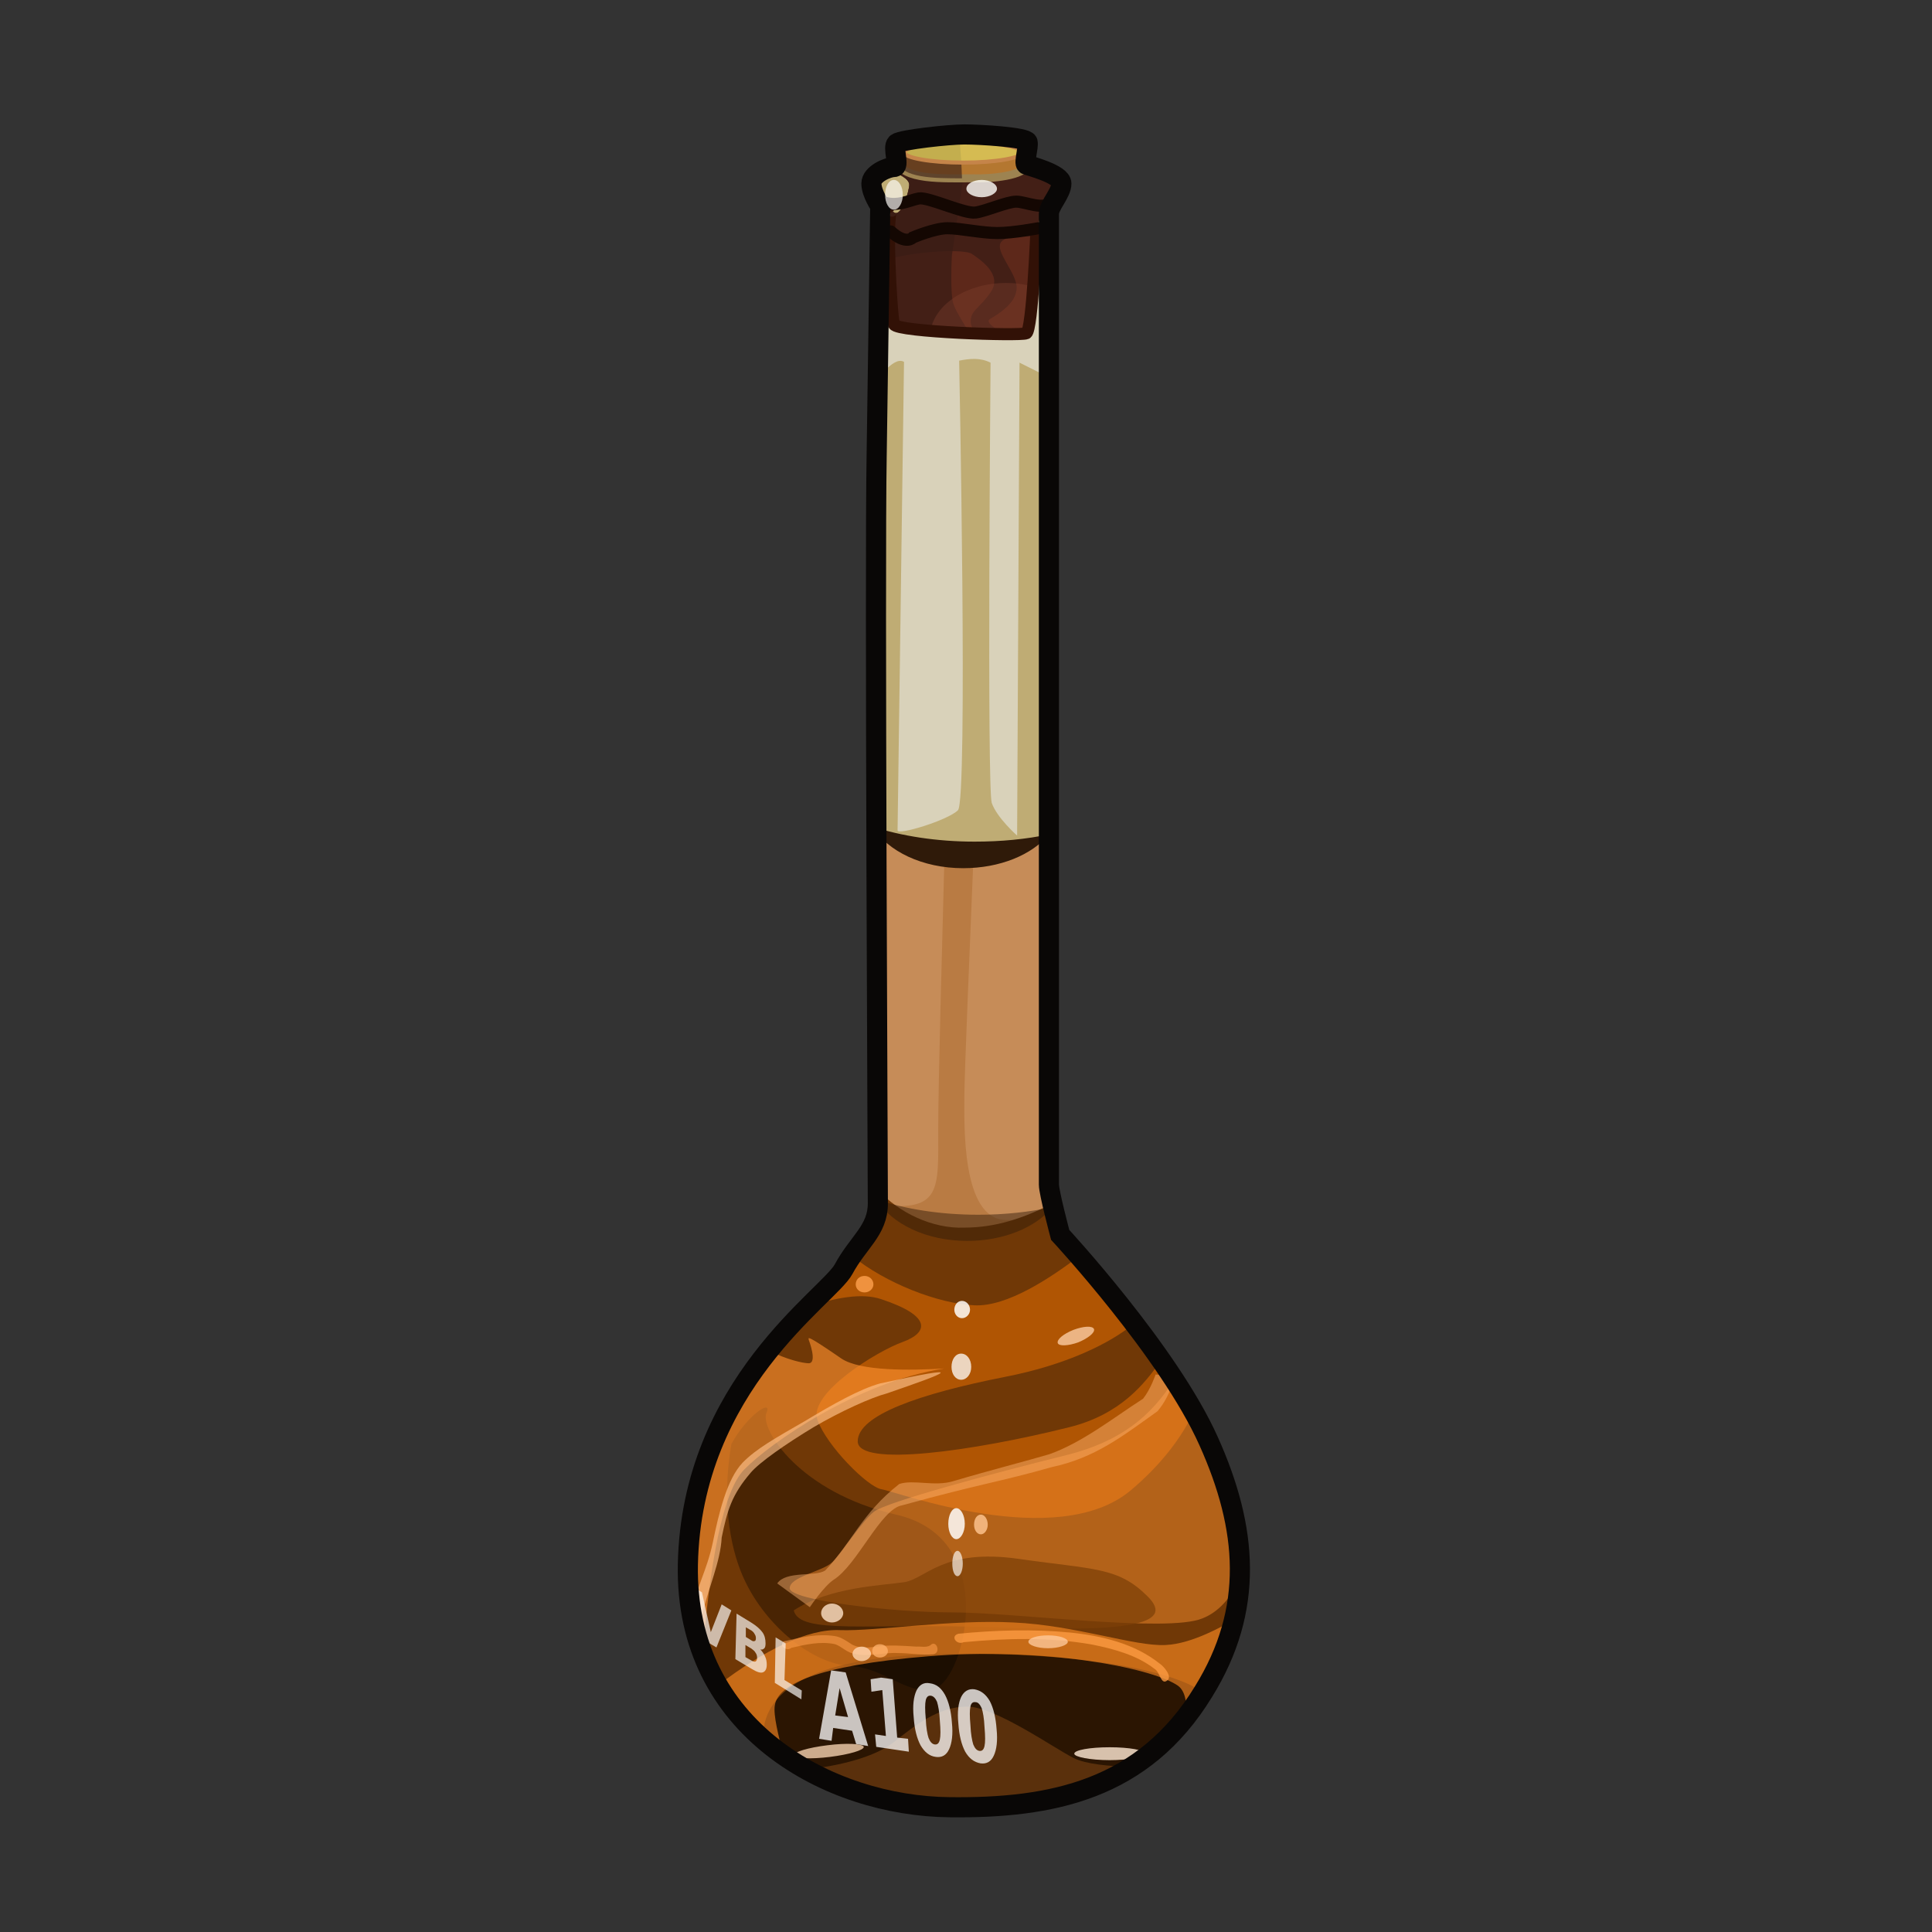 <?xml version="1.0" encoding="UTF-8" standalone="no"?>
<!DOCTYPE svg PUBLIC "-//W3C//DTD SVG 1.0//EN" "http://www.w3.org/TR/2001/REC-SVG-20010904/DTD/svg10.dtd">
<svg xmlns:svg="http://www.w3.org/2000/svg" xmlns="http://www.w3.org/2000/svg" version="1.0" width="100%" height="100%" viewBox="0 0 48 48" id="_orange03">
<rect x="0" y="0" width="48" height="48" fill="#333333" stroke="none"/>
<defs id="defs2385"/>
<g id="orange03" style="display:inline">
<path d="M 23.96,3.34 C 23.57,3.34 22.4,3.47 22.28,3.56 C 22.16,3.65 22.37,4.15 22.21,4.15 C 22.06,4.15 21.65,4.32 21.65,4.56 C 21.65,4.8 21.87,5.12 21.87,5.12 L 21.78,11.34 C 21.73,14.14 21.81,29.28 21.81,29.9 C 21.81,30.57 21.32,30.86 20.96,31.53 C 20.6,32.21 17.18,34.39 17.09,38.87 C 17.01,42.96 20.61,44.87 23.59,44.9 C 26.13,44.93 28.41,44.47 29.9,42.03 C 31.17,39.98 31,37.97 30.03,35.81 C 29.04,33.59 26.34,30.68 26.34,30.68 C 26.34,30.68 26.06,29.63 26.06,29.43 C 26.06,29.25 26.06,13.87 26.06,11.34 C 26.06,11.34 26.06,5.48 26.06,5.31 C 26.06,5.1 26.37,4.8 26.37,4.56 C 26.37,4.32 25.56,4.12 25.5,4.09 C 25.43,4.06 25.56,3.65 25.53,3.53 C 25.5,3.41 24.36,3.34 23.96,3.34 z" id="p2465" style="fill:#bfac74;fill-opacity:1;fill-rule:evenodd;stroke:none"/>
<path d="M 26.06,20.68 C 25.24,21.12 24.38,21.5 23.68,21.5 C 23.25,21.56 22.52,21.18 21.78,20.71 C 21.8,25.11 21.81,29.59 21.81,29.9 C 22.86,33.16 24.37,33.91 26.34,30.71 C 26.34,30.71 26.06,29.63 26.06,29.43 C 26.06,29.34 26.06,24.97 26.06,20.68 z" id="p3245" style="fill:#b97b43;fill-opacity:1;fill-rule:evenodd;stroke:none"/>
<path d="M 26.06,20.68 C 25.42,21.02 24.77,21.32 24.18,21.43 C 24.1,23.38 23.96,26.71 23.96,27.21 C 23.96,27.87 23.87,30.31 25,30.31 C 25.35,30.31 25.8,30.34 26.25,30.37 C 26.16,30.04 26.06,29.57 26.06,29.43 C 26.06,29.34 26.06,24.97 26.06,20.68 z M 21.78,20.71 C 21.8,25.11 21.81,29.59 21.81,29.9 C 21.81,29.91 21.8,29.92 21.81,29.93 C 23.4,30.12 23.31,29.56 23.31,28.06 C 23.31,26.89 23.41,23.37 23.46,21.46 C 23.03,21.42 22.41,21.11 21.78,20.71 z" id="p3255" style="fill:#ecbc90;fill-opacity:0.27;fill-rule:evenodd;stroke:none"/>
<path d="M 21.81,29.56 C 21.81,29.58 21.81,29.89 21.81,29.9 C 21.81,30.58 21.32,30.85 20.96,31.53 C 20.61,32.2 17.18,34.38 17.09,38.87 C 17.01,42.96 20.61,44.87 23.59,44.9 C 26.13,44.93 28.41,44.49 29.9,42.06 C 31.17,40 30.99,37.97 30.03,35.81 C 29.03,33.59 26.34,30.71 26.34,30.71 C 26.34,30.71 26.23,30.28 26.15,29.9 C 25.44,30.26 24.75,30.5 23.95,30.5 C 23.17,30.53 22.33,30.13 21.81,29.56 z" id="p3250" style="fill:#703806;fill-opacity:1;fill-rule:evenodd;stroke:none"/>
<path d="M 18.17,35.88 C 17.9,37.46 18.2,38.63 18.5,39.26 C 19.04,40.41 20.19,41.34 21.12,41.39 C 22.04,41.45 22.54,42.16 23.24,41.94 C 23.95,41.72 24.88,38.22 22.26,37.63 C 19.86,37.08 18.88,35.5 19.04,35.11 C 19.21,34.73 18.55,35.17 18.17,35.88 z" id="p3292" style="fill:#311802;fill-opacity:0.61;fill-rule:evenodd;stroke:none"/>
<path d="M 21.18,31.21 C 21.11,31.32 21.03,31.4 20.96,31.53 C 20.87,31.71 20.52,32.03 20.09,32.46 C 20.74,32.25 21.41,32.11 21.9,32.28 C 23.14,32.69 23.08,33.1 22.43,33.34 C 21.78,33.57 20.07,34.63 20.31,35.28 C 20.54,35.92 21.55,36.94 21.9,37 C 22.25,37.05 26.26,38.56 28.09,37.03 C 28.85,36.39 29.36,35.71 29.65,35.09 C 29.41,34.66 29.14,34.23 28.84,33.81 C 28.44,34.37 27.85,35.14 26.56,35.46 C 24.2,36.05 21.31,36.46 21.31,35.81 C 21.31,35.16 22.84,34.63 24.96,34.21 C 26.51,33.91 27.6,33.36 28.15,32.9 C 27.64,32.23 27.15,31.6 26.81,31.21 C 26.1,31.75 25.02,32.47 24.21,32.43 C 23.3,32.39 21.99,31.87 21.18,31.21 z" id="p3265" style="fill:#e36b00;fill-opacity:0.56;fill-rule:evenodd;stroke:none"/>
<path d="M 20.09,33.25 C 20.09,33.25 20.09,33.28 20.09,33.28 C 20.09,33.28 20.32,33.87 20.09,33.87 C 19.96,33.87 19.54,33.78 19.12,33.56 C 18.14,34.76 17.13,36.47 17.09,38.87 C 17.07,39.69 17.22,40.41 17.46,41.06 C 17.63,38.91 17.95,37.04 18.5,36.5 C 19.13,35.86 21.28,34.34 23.46,34 C 22.62,34.05 21.37,34.07 20.9,33.75 C 20.19,33.26 20.1,33.23 20.09,33.25 z" id="p3260" style="fill:#ff9130;fill-opacity:0.62;fill-rule:evenodd;stroke:none"/>
<path d="M 29.15,34.31 C 28.6,35.17 27.86,35.81 26.5,36.15 C 24.61,36.62 22.01,37.32 21.71,37.56 C 21.42,37.79 20.92,38.57 20.68,38.81 C 20.45,39.04 19.62,39.17 19.62,39.46 C 19.62,39.76 22.15,40.06 23.68,40.06 C 25.21,40.06 28.99,40.57 29.87,40.21 C 30.28,40.05 30.56,39.71 30.78,39.28 C 30.83,38.14 30.56,37 30.03,35.81 C 29.81,35.32 29.49,34.82 29.15,34.31 z" id="p3270" style="fill:#ff9130;fill-opacity:0.47;fill-rule:evenodd;stroke:none"/>
<path d="M 23.5,41.09 C 20.03,41.14 18.92,42.08 18.96,43.21 C 20.25,44.33 22.01,44.89 23.59,44.9 C 26.13,44.93 28.41,44.49 29.9,42.06 C 29.21,41.51 26.84,41.04 23.5,41.09 z" id="p3280" style="fill:#000000;fill-opacity:0.62;fill-rule:evenodd;stroke:none"/>
<path d="M 24.03,42.4 C 23.32,42.4 22.74,42.86 22.21,43.28 C 21.8,43.6 21.07,43.84 20.06,43.96 C 21.16,44.58 22.42,44.89 23.59,44.9 C 25.25,44.92 26.79,44.72 28.09,43.9 C 27.55,43.88 26.98,43.83 26.68,43.68 C 26.21,43.45 24.73,42.4 24.03,42.4 z" id="p3272" style="fill:#ff9130;fill-opacity:0.22;fill-rule:evenodd;stroke:none"/>
<path d="M 19.72,40.01 C 20.6,39.43 21.92,39.39 22.46,39.31 C 23,39.23 23.42,38.46 25.31,38.73 C 27.2,39 27.78,38.93 28.51,39.66 C 29.25,40.39 27.9,40.55 24.73,40.43 C 21.57,40.32 19.87,40.62 19.72,40.01 z" id="p3285" style="fill:#7d3f08;fill-opacity:0.73;fill-rule:evenodd;stroke:none"/>
<path d="M 30.65,40.25 C 30.41,40.38 29.63,40.84 28.96,40.87 C 28.19,40.91 26.73,40.38 25.18,40.31 C 23.64,40.23 21.76,40.53 20.87,40.5 C 20.07,40.46 18.98,41 17.84,41.87 C 18.25,42.58 18.82,43.13 19.46,43.59 C 19.34,43.12 19.21,42.61 19.25,42.37 C 19.32,41.87 20.24,41.38 23.06,41.15 C 25.87,40.92 28.55,41.41 29.25,41.87 C 29.45,42 29.5,42.31 29.46,42.68 C 29.62,42.49 29.76,42.29 29.9,42.06 C 30.27,41.45 30.51,40.85 30.65,40.25 z" id="p3287" style="fill:#ff8b23;fill-opacity:0.61;fill-rule:evenodd;stroke:none"/>
<path d="M 21.46,43.4 C 21.47,43.48 21.1,43.59 20.62,43.65 C 20.14,43.71 19.74,43.69 19.73,43.61 C 19.71,43.53 20.07,43.42 20.56,43.36 C 21.03,43.3 21.44,43.32 21.46,43.4 z" id="p3304" style="fill:#ffdab8;fill-opacity:0.76;fill-rule:evenodd;stroke:none;marker:none;visibility:visible;display:inline;overflow:visible;enable-background:accumulate"/>
<path d="M 28.45,43.57 C 28.45,43.65 28.05,43.73 27.57,43.73 C 27.08,43.73 26.69,43.65 26.69,43.57 C 26.69,43.48 27.08,43.41 27.57,43.41 C 28.05,43.41 28.45,43.48 28.45,43.57 L 28.45,43.57 z" id="p3306" style="fill:#ffe9d4;fill-opacity:0.81;fill-rule:evenodd;stroke:none;marker:none;visibility:visible;display:inline;overflow:visible;enable-background:accumulate"/>
<path d="M 20.75,40.65 C 20.32,40.58 19.89,40.68 19.47,40.78 C 19.34,40.89 19.55,41.04 19.66,40.94 C 20.01,40.86 20.38,40.77 20.75,40.85 C 20.92,40.91 21.05,41.07 21.24,41.09 C 21.59,41.17 21.95,41.05 22.31,41.07 C 22.61,41.07 22.9,41.13 23.19,41.1 C 23.39,41.06 23.26,40.72 23.11,40.88 C 23.01,40.94 22.88,40.9 22.77,40.91 C 22.43,40.89 22.1,40.86 21.77,40.91 C 21.55,40.94 21.3,40.96 21.11,40.82 C 21,40.75 20.88,40.67 20.75,40.65 z" id="p3308" style="fill:#ffa04b;fill-opacity:0.56;fill-rule:evenodd;stroke:none"/>
<path d="M 26.59,40.56 C 25.66,40.47 24.73,40.5 23.81,40.59 C 23.6,40.65 23.77,40.88 23.94,40.8 C 25,40.7 26.08,40.67 27.14,40.86 C 27.68,40.97 28.24,41.12 28.68,41.46 C 28.82,41.53 28.84,41.88 29,41.75 C 29.13,41.66 28.93,41.41 28.81,41.33 C 28.18,40.83 27.37,40.64 26.59,40.56 z" id="p3310" style="fill:#ff9c43;fill-opacity:0.76;fill-rule:evenodd;stroke:none"/>
<path d="M 21.87,34.37 C 21.36,34.51 20.69,34.89 19.99,35.31 C 19.28,35.72 18.79,35.99 18.45,36.34 C 18.06,36.75 17.86,37.59 17.71,38.32 C 17.56,39.04 17.28,39.46 17.28,39.84 C 17.28,39.92 17.31,40 17.37,40.06 C 17.45,40.14 17.29,40.32 17.39,40.28 C 17.61,39.43 17.9,38.8 17.93,38.2 C 18.07,37.52 18.18,37.14 18.65,36.59 C 18.87,36.33 19.53,35.87 20.21,35.46 C 20.89,35.06 21.65,34.72 22.03,34.62 C 23.57,34.09 24.11,33.88 21.87,34.37 z" id="p3312" style="fill:#ffc28c;fill-opacity:0.66;fill-rule:evenodd;stroke:none"/>
<path d="M 28.71,34.15 C 28.71,34.15 28.59,34.51 28.4,34.75 C 27.67,35.22 26.89,35.84 26.07,36.13 C 25.53,36.29 24.59,36.53 23.68,36.8 C 23.22,36.94 22.69,36.75 22.34,36.87 C 21.4,37.61 21.17,38.32 20.5,39.02 C 20.25,39.18 19.53,39.02 19.31,39.34 L 20.12,39.93 C 20.14,39.9 20.47,39.41 20.71,39.25 C 21.3,38.88 21.88,37.49 22.41,37.4 C 24.37,36.86 24.83,36.82 26.13,36.45 C 27.21,36.22 27.89,35.68 28.76,35.06 C 29.11,34.64 29.17,34.19 29.17,34.19 L 28.71,34.15 z" id="p3314" style="fill:#ffb776;fill-opacity:0.45;fill-rule:evenodd;stroke:none"/>
<path d="M 21.7,31.91 C 21.7,32.02 21.6,32.11 21.48,32.11 C 21.35,32.11 21.26,32.02 21.26,31.91 C 21.26,31.79 21.35,31.7 21.48,31.7 C 21.6,31.7 21.7,31.79 21.7,31.91 z" id="p3336" style="fill:#ffa24f;fill-opacity:0.79;fill-rule:evenodd;stroke:none;marker:none;visibility:visible;display:inline;overflow:visible;enable-background:accumulate"/>
<path d="M 24.1,32.54 C 24.1,32.65 24.01,32.75 23.9,32.75 C 23.79,32.75 23.71,32.65 23.71,32.54 C 23.71,32.42 23.79,32.32 23.9,32.32 C 24.01,32.32 24.1,32.42 24.1,32.54 z" id="p3338" style="fill:#fffdfa;fill-opacity:0.85;fill-rule:evenodd;stroke:none;marker:none;visibility:visible;display:inline;overflow:visible;enable-background:accumulate"/>
<path d="M 24.13,33.96 C 24.13,34.14 24.02,34.28 23.88,34.28 C 23.74,34.28 23.64,34.14 23.64,33.96 C 23.64,33.77 23.74,33.63 23.88,33.63 C 24.02,33.63 24.13,33.77 24.13,33.96 z" id="p3340" style="fill:#fffdfa;fill-opacity:0.76;fill-rule:evenodd;stroke:none;marker:none;visibility:visible;display:inline;overflow:visible;enable-background:accumulate"/>
<path d="M 23.97,37.86 C 23.97,38.07 23.87,38.24 23.76,38.24 C 23.65,38.24 23.56,38.07 23.56,37.86 C 23.56,37.64 23.65,37.47 23.76,37.47 C 23.87,37.47 23.97,37.64 23.97,37.86 z" id="p3342" style="fill:#fffdfa;fill-opacity:0.85;fill-rule:evenodd;stroke:none;marker:none;visibility:visible;display:inline;overflow:visible;enable-background:accumulate"/>
<path d="M 23.92,38.85 C 23.92,39.02 23.86,39.16 23.79,39.16 C 23.71,39.16 23.66,39.02 23.66,38.85 C 23.66,38.67 23.71,38.53 23.79,38.53 C 23.86,38.53 23.92,38.67 23.92,38.85 z" id="p3344" style="fill:#fffdfa;fill-opacity:0.65;fill-rule:evenodd;stroke:none;marker:none;visibility:visible;display:inline;overflow:visible;enable-background:accumulate"/>
<path d="M 24.54,37.88 C 24.54,38.01 24.46,38.12 24.37,38.12 C 24.27,38.12 24.2,38.01 24.2,37.88 C 24.2,37.74 24.27,37.63 24.37,37.63 C 24.46,37.63 24.54,37.74 24.54,37.88 z" id="p3346" style="fill:#ffc692;fill-opacity:0.81;fill-rule:evenodd;stroke:none;marker:none;visibility:visible;display:inline;overflow:visible;enable-background:accumulate"/>
<path d="M 21.64,41.09 C 21.64,41.18 21.53,41.27 21.41,41.27 C 21.28,41.27 21.18,41.18 21.18,41.09 C 21.18,40.99 21.28,40.91 21.41,40.91 C 21.53,40.91 21.64,40.99 21.64,41.09 z" id="p3348" style="fill:#ffd7b3;fill-opacity:0.79;fill-rule:evenodd;stroke:none;marker:none;visibility:visible;display:inline;overflow:visible;enable-background:accumulate"/>
<path d="M 22.06,41.02 C 22.06,41.11 21.97,41.18 21.86,41.18 C 21.75,41.18 21.67,41.11 21.67,41.02 C 21.67,40.92 21.75,40.85 21.86,40.85 C 21.97,40.85 22.06,40.92 22.06,41.02 z" id="p3350" style="fill:#ffb16c;fill-opacity:0.76;fill-rule:evenodd;stroke:none;marker:none;visibility:visible;display:inline;overflow:visible;enable-background:accumulate"/>
<path d="M 20.95,40.08 C 20.95,40.2 20.82,40.31 20.67,40.31 C 20.52,40.31 20.4,40.2 20.4,40.08 C 20.4,39.95 20.52,39.84 20.67,39.84 C 20.82,39.84 20.95,39.95 20.95,40.08 L 20.95,40.08 z" id="p3352" style="fill:#ffe3ca;fill-opacity:0.79;fill-rule:evenodd;stroke:none;marker:none;visibility:visible;display:inline;overflow:visible;enable-background:accumulate"/>
<path d="M 26.53,40.79 C 26.53,40.87 26.31,40.95 26.04,40.95 C 25.76,40.95 25.55,40.87 25.55,40.79 C 25.55,40.7 25.76,40.63 26.04,40.63 C 26.31,40.63 26.53,40.7 26.53,40.79 z" id="p3354" style="fill:#ffcc9f;fill-opacity:0.76;fill-rule:evenodd;stroke:none;marker:none;visibility:visible;display:inline;overflow:visible;enable-background:accumulate"/>
<path d="M 27.18,33.02 C 27.21,33.11 27.03,33.25 26.79,33.35 C 26.54,33.44 26.31,33.45 26.28,33.37 C 26.25,33.28 26.42,33.14 26.67,33.04 C 26.91,32.95 27.14,32.93 27.18,33.02 z" id="p3356" style="fill:#ffd3ab;fill-opacity:0.76;fill-rule:evenodd;stroke:none;marker:none;visibility:visible;display:inline;overflow:visible;enable-background:accumulate"/>
<path d="M 17.19,39.41 L 17.44,39.56 L 17.66,40.55 L 17.93,39.86 L 18.17,40.01 L 17.8,40.93 L 17.51,40.76 L 17.19,39.41 M 18.66,40.75 C 18.7,40.78 18.73,40.78 18.75,40.77 C 18.77,40.77 18.78,40.74 18.78,40.7 C 18.78,40.66 18.77,40.63 18.75,40.6 C 18.73,40.56 18.71,40.54 18.67,40.51 L 18.53,40.43 L 18.53,40.67 L 18.66,40.75 M 18.66,41.25 C 18.71,41.28 18.74,41.29 18.77,41.28 C 18.79,41.27 18.81,41.24 18.81,41.19 C 18.81,41.14 18.8,41.1 18.77,41.06 C 18.75,41.02 18.71,40.99 18.67,40.96 L 18.52,40.87 L 18.52,41.17 L 18.66,41.25 M 18.89,40.98 C 18.94,41.03 18.98,41.09 19.01,41.16 C 19.04,41.22 19.05,41.29 19.05,41.36 C 19.05,41.47 19.01,41.53 18.95,41.55 C 18.89,41.57 18.8,41.54 18.67,41.46 L 18.27,41.22 L 18.3,40.09 L 18.66,40.31 C 18.79,40.39 18.88,40.47 18.94,40.55 C 19,40.63 19.02,40.73 19.02,40.83 C 19.02,40.89 19.01,40.93 18.99,40.95 C 18.96,40.98 18.93,40.99 18.89,40.98 M 19.27,40.68 L 19.52,40.83 L 19.49,41.74 L 19.92,42 L 19.91,42.22 L 19.25,41.81 L 19.27,40.68" id="text3294" style="fill:#ffffff;fill-opacity:0.66;stroke:none"/>
<path d="M 21.68,20.54 C 22.05,21.15 22.92,21.57 23.93,21.57 C 24.84,21.57 25.64,21.24 26.06,20.73 C 25.49,20.85 24.88,20.91 24.21,20.91 C 23.27,20.91 22.4,20.77 21.68,20.54 z" id="p3364" style="fill:#2f1a09;fill-opacity:1;fill-rule:evenodd;stroke:none;marker:none;visibility:visible;display:inline;overflow:visible;enable-background:accumulate"/>
<path d="M 21.78,29.8 C 22.15,30.41 23.02,30.83 24.03,30.83 C 24.93,30.83 25.73,30.5 26.15,29.99 C 25.59,30.11 24.97,30.18 24.31,30.18 C 23.36,30.18 22.49,30.04 21.78,29.8 z" id="p3369" style="fill:#2f1a09;fill-opacity:0.47;fill-rule:evenodd;stroke:none;marker:none;visibility:visible;display:inline;overflow:visible;enable-background:accumulate"/>
<path d="M 21.17,43 L 20.7,42.93 L 20.66,43.25 L 20.35,43.2 L 20.65,41.5 L 21.01,41.55 L 21.57,43.38 L 21.27,43.33 L 21.17,43 M 20.75,42.62 L 21.07,42.66 L 20.86,41.94 L 20.75,42.62 M 21.74,43.09 L 22.01,43.13 L 21.92,41.99 L 21.65,42.03 L 21.63,41.72 L 21.89,41.68 L 22.18,41.72 L 22.29,43.17 L 22.56,43.2 L 22.58,43.52 L 21.77,43.4 L 21.74,43.09 M 23.35,42.75 C 23.34,42.53 23.31,42.38 23.28,42.28 C 23.24,42.19 23.19,42.14 23.13,42.13 C 23.06,42.12 23.02,42.16 23,42.24 C 22.98,42.33 22.98,42.48 23,42.7 C 23.01,42.93 23.04,43.09 23.07,43.18 C 23.11,43.28 23.16,43.33 23.22,43.34 C 23.29,43.35 23.33,43.31 23.35,43.22 C 23.37,43.13 23.37,42.98 23.35,42.75 M 23.65,42.8 C 23.68,43.09 23.65,43.31 23.58,43.46 C 23.51,43.61 23.4,43.67 23.25,43.65 C 23.09,43.63 22.97,43.53 22.87,43.36 C 22.78,43.19 22.72,42.96 22.7,42.66 C 22.67,42.37 22.7,42.15 22.77,42 C 22.84,41.86 22.95,41.79 23.1,41.82 C 23.26,41.84 23.38,41.93 23.48,42.11 C 23.57,42.28 23.63,42.51 23.65,42.8 M 24.46,42.91 C 24.45,42.69 24.42,42.53 24.39,42.44 C 24.35,42.35 24.3,42.29 24.24,42.29 C 24.17,42.28 24.13,42.31 24.11,42.4 C 24.09,42.49 24.09,42.64 24.11,42.86 C 24.12,43.09 24.15,43.24 24.18,43.34 C 24.22,43.44 24.27,43.49 24.33,43.5 C 24.4,43.51 24.44,43.47 24.46,43.38 C 24.48,43.29 24.48,43.14 24.46,42.91 M 24.76,42.96 C 24.79,43.25 24.76,43.47 24.69,43.62 C 24.62,43.77 24.51,43.83 24.36,43.81 C 24.2,43.78 24.08,43.69 23.98,43.52 C 23.89,43.35 23.83,43.12 23.81,42.82 C 23.78,42.53 23.81,42.31 23.88,42.16 C 23.95,42.02 24.06,41.95 24.21,41.97 C 24.37,42 24.49,42.09 24.59,42.26 C 24.68,42.43 24.74,42.67 24.76,42.96" id="text3298" style="fill:#ffffff;fill-opacity:0.75;stroke:none"/>
<path d="M 21.83,9.1 C 21.77,9.62 22.16,8.82 22.46,8.99 L 22.3,20.63 C 22.3,20.76 23.55,20.38 23.8,20.13 C 24.05,19.89 23.83,8.96 23.83,8.96 C 24.09,8.91 24.35,8.88 24.61,9.01 C 24.61,9.01 24.52,19.58 24.64,19.95 C 24.77,20.32 25.27,20.76 25.27,20.76 L 25.33,9.01 L 25.99,9.34 C 26.16,8.1 26.15,7.83 25.99,7.09 C 24.51,5.86 22.26,6.28 21.83,9.1 z" id="p3240" style="fill:#e1dfd1;fill-opacity:0.75;fill-rule:evenodd;stroke:none"/>
<path d="M 23.96,3.34 C 23.57,3.34 22.4,3.47 22.28,3.56 C 22.25,3.57 22.25,3.61 22.25,3.65 C 22.24,3.66 22.24,3.67 22.25,3.68 C 22.25,3.79 22.27,3.93 22.28,4 C 22.28,4.02 22.28,4.04 22.28,4.06 C 22.28,4.1 22.28,4.31 22.28,4.31 C 22.28,4.31 22.59,4.43 22.59,4.59 C 22.59,4.74 22.38,5.48 22.18,5.25 C 21.99,5.01 22.14,7.86 22.21,8.06 C 22.29,8.25 25.34,8.35 25.5,8.28 C 25.65,8.2 25.75,5.71 25.75,5.71 C 25.75,5.71 25.86,5.24 26.06,4.96 C 26.13,4.86 26.22,4.66 26.31,4.43 C 26.11,4.25 25.55,4.11 25.5,4.09 C 25.43,4.06 25.56,3.65 25.53,3.53 C 25.5,3.41 24.36,3.34 23.96,3.34 z" id="p3634" style="fill:#5d281a;fill-opacity:1;fill-rule:evenodd;stroke:none;display:inline"/>
<path d="M 23.96,3.34 C 23.57,3.34 22.4,3.47 22.28,3.56 C 22.25,3.57 22.25,3.61 22.25,3.65 C 22.24,3.66 22.24,3.67 22.25,3.68 C 22.25,3.79 22.27,3.93 22.28,4 C 22.28,4.02 22.28,4.04 22.28,4.06 C 22.28,4.1 22.28,4.31 22.28,4.31 C 22.28,4.31 22.59,4.43 22.59,4.59 C 22.59,4.74 22.38,5.48 22.18,5.25 C 22.09,5.13 22.07,5.75 22.09,6.43 C 22.9,6.22 23.99,6.19 24.15,6.31 C 24.35,6.45 24.91,6.81 24.62,7.25 C 24.33,7.68 24.09,7.71 24.12,8.03 C 24.13,8.12 24.18,8.19 24.25,8.28 C 24.51,8.29 24.76,8.31 24.96,8.31 C 24.71,8.16 24.48,8 24.59,7.93 C 24.82,7.79 25.33,7.49 25.25,7.06 C 25.16,6.62 24.56,6.08 25,5.93 C 25.17,5.87 25.46,5.87 25.75,5.87 C 25.75,5.85 25.75,5.71 25.75,5.71 C 25.75,5.71 25.86,5.24 26.06,4.96 C 26.13,4.86 26.22,4.66 26.31,4.43 C 26.11,4.25 25.55,4.11 25.5,4.09 C 25.43,4.06 25.56,3.65 25.53,3.53 C 25.5,3.41 24.36,3.34 23.96,3.34 z" id="p3844" style="fill:#391d15;fill-opacity:0.72;fill-rule:evenodd;stroke:none;display:inline"/>
<path d="M 23.96,3.34 C 23.57,3.34 22.4,3.47 22.28,3.56 C 22.25,3.57 22.25,3.61 22.25,3.65 C 22.24,3.66 22.24,3.67 22.25,3.68 C 22.25,3.79 22.27,3.93 22.28,4 C 22.28,4.02 22.28,4.04 22.28,4.06 C 22.28,4.1 22.28,4.31 22.28,4.31 C 22.28,4.31 22.59,4.43 22.59,4.59 C 22.59,4.74 22.38,5.48 22.18,5.25 C 21.99,5.01 22.14,7.86 22.21,8.06 C 22.26,8.17 23.22,8.24 24.09,8.28 C 23.92,8 23.73,7.7 23.68,7.53 C 23.6,7.21 23.65,6.34 23.65,6.34 L 24.09,3.34 C 24.06,3.34 23.99,3.34 23.96,3.34 z" id="p3841" style="fill:#391d15;fill-opacity:0.72;fill-rule:evenodd;stroke:none;display:inline"/>
<path d="M 25,7.03 C 24.04,7.03 23.24,7.54 23.12,8.21 C 24.06,8.3 25.39,8.33 25.5,8.28 C 25.57,8.24 25.61,7.69 25.65,7.12 C 25.44,7.06 25.23,7.03 25,7.03 z" id="p3862" style="fill:#864431;fill-opacity:0.33;fill-rule:evenodd;stroke:none;marker:none;visibility:visible;display:inline;overflow:visible;enable-background:accumulate"/>
<path d="M 22.18,5.25 C 21.99,5.01 22.14,7.86 22.21,8.06 C 22.29,8.25 25.34,8.35 25.5,8.28 C 25.65,8.2 25.75,5.71 25.75,5.71" id="p3836" style="fill:none;fill-opacity:1;fill-rule:evenodd;stroke:#321106;stroke-width:0.30;stroke-linecap:butt;stroke-linejoin:miter;stroke-miterlimit:4;stroke-dasharray:none;stroke-opacity:1;display:inline"/>
<path d="M 22.13,5.75 C 22.52,6.1 22.68,5.9 22.68,5.9 C 22.68,5.9 23.22,5.67 23.54,5.67 C 23.85,5.67 24.39,5.79 24.78,5.79 C 25.17,5.79 25.8,5.67 25.8,5.67" id="p3637" style="fill:none;fill-rule:evenodd;stroke:#140702;stroke-width:0.30;stroke-linecap:round;stroke-linejoin:miter;stroke-miterlimit:4;stroke-dasharray:none;stroke-opacity:1;display:inline"/>
<path d="M 21.9,5.01 C 22.29,5.16 22.6,4.97 22.83,4.93 C 23.07,4.89 23.96,5.32 24.24,5.28 C 24.51,5.24 25.02,5.01 25.25,5.01 C 25.48,5.01 25.95,5.24 26.11,5.01" id="p3640" style="fill:none;fill-opacity:1;fill-rule:evenodd;stroke:#140702;stroke-width:0.30;stroke-linecap:round;stroke-linejoin:miter;marker:none;stroke-miterlimit:4;stroke-dasharray:none;stroke-dashoffset:0;stroke-opacity:1;visibility:visible;display:inline;overflow:visible;enable-background:accumulate"/>
<path d="M 23.96,3.26 C 23.57,3.26 22.39,3.34 22.27,3.43 C 22.2,3.56 22.25,3.79 22.28,4 C 22.42,4.48 23.43,4.43 24.15,4.43 C 24.61,4.45 25.5,4.36 25.5,4.09 C 25.43,4.06 25.56,3.65 25.53,3.53 C 25.5,3.41 24.35,3.26 23.96,3.26 z" id="p3648" style="fill:#b47730;fill-opacity:1;fill-rule:evenodd;stroke:none;marker:none;visibility:visible;display:inline;overflow:visible;enable-background:accumulate"/>
<path d="M 22.28,4 C 22.42,4.48 23.43,4.43 24.15,4.43 C 24.61,4.45 25.5,4.36 25.5,4.09" id="p3834" style="fill:none;fill-opacity:1;fill-rule:evenodd;stroke:#9d8351;stroke-width:0.2;stroke-linecap:round;stroke-linejoin:bevel;marker:none;stroke-miterlimit:4;stroke-dasharray:none;stroke-dashoffset:0;stroke-opacity:1;visibility:visible;display:inline;overflow:visible;enable-background:accumulate"/>
<path d="M 23.81,3.25 C 23.34,3.26 22.39,3.35 22.28,3.43 C 22.2,3.56 22.25,3.79 22.28,4 C 22.4,4.43 23.22,4.43 23.9,4.43 C 23.89,4.15 23.88,3.78 23.81,3.25 z" id="p3838" style="fill:#391d15;fill-opacity:0.62;fill-rule:evenodd;stroke:none;display:inline"/>
<path d="M 25.40,3.79 C 25.40,3.92 24.74,4.04 23.93,4.04 C 23.12,4.04 22.47,3.92 22.47,3.79 C 22.47,3.65 23.12,3.53 23.93,3.53 C 24.74,3.53 25.40,3.65 25.40,3.79 L 25.40,3.79 z" id="p3643" style="fill:#e0d15e;fill-opacity:0.76;fill-rule:evenodd;stroke:#c58449;stroke-width:0.1;stroke-linecap:round;stroke-linejoin:bevel;marker:none;stroke-miterlimit:4;stroke-dasharray:none;stroke-dashoffset:0;stroke-opacity:1;visibility:visible;display:inline;overflow:visible;enable-background:accumulate"/>
<path d="M 23.96,3.34 C 23.57,3.34 22.4,3.47 22.28,3.56 C 22.16,3.65 22.37,4.15 22.21,4.15 C 22.06,4.15 21.65,4.32 21.65,4.56 C 21.65,4.8 21.87,5.12 21.87,5.12 L 21.78,11.34 C 21.73,14.14 21.81,29.28 21.81,29.9 C 21.81,30.57 21.32,30.86 20.96,31.53 C 20.6,32.21 17.18,34.39 17.09,38.87 C 17.01,42.96 20.61,44.87 23.59,44.9 C 26.13,44.93 28.41,44.47 29.9,42.03 C 31.17,39.98 31,37.97 30.03,35.81 C 29.04,33.59 26.34,30.68 26.34,30.68 C 26.34,30.68 26.06,29.63 26.06,29.43 C 26.06,29.25 26.06,13.87 26.06,11.34 C 26.06,11.34 26.06,5.48 26.06,5.31 C 26.06,5.1 26.37,4.8 26.37,4.56 C 26.37,4.32 25.56,4.12 25.5,4.09 C 25.43,4.06 25.56,3.65 25.53,3.53 C 25.5,3.41 24.36,3.34 23.96,3.34 z" id="stroke01" style="fill:none;fill-opacity:1;fill-rule:evenodd;stroke:#090706;stroke-width:0.5;stroke-miterlimit:4;stroke-dasharray:none;stroke-opacity:1"/>
<path d="M 24.77,4.69 C 24.77,4.8 24.59,4.9 24.39,4.9 C 24.18,4.9 24.01,4.8 24.01,4.69 C 24.01,4.57 24.18,4.47 24.39,4.47 C 24.59,4.47 24.77,4.57 24.77,4.69 L 24.77,4.69 z" id="p3847" style="fill:#fdfbf7;fill-opacity:0.81;fill-rule:evenodd;stroke:none;marker:none;visibility:visible;display:inline;overflow:visible;enable-background:accumulate"/>
<path d="M 22.43,4.84 C 22.43,5.04 22.33,5.21 22.21,5.21 C 22.08,5.21 21.99,5.04 21.99,4.84 C 21.99,4.63 22.08,4.47 22.21,4.47 C 22.33,4.47 22.43,4.63 22.43,4.84 z" id="p3850" style="fill:#fdfbf7;fill-opacity:0.68;fill-rule:evenodd;stroke:none;marker:none;visibility:visible;display:inline;overflow:visible;enable-background:accumulate"/>
</g>
</svg>
